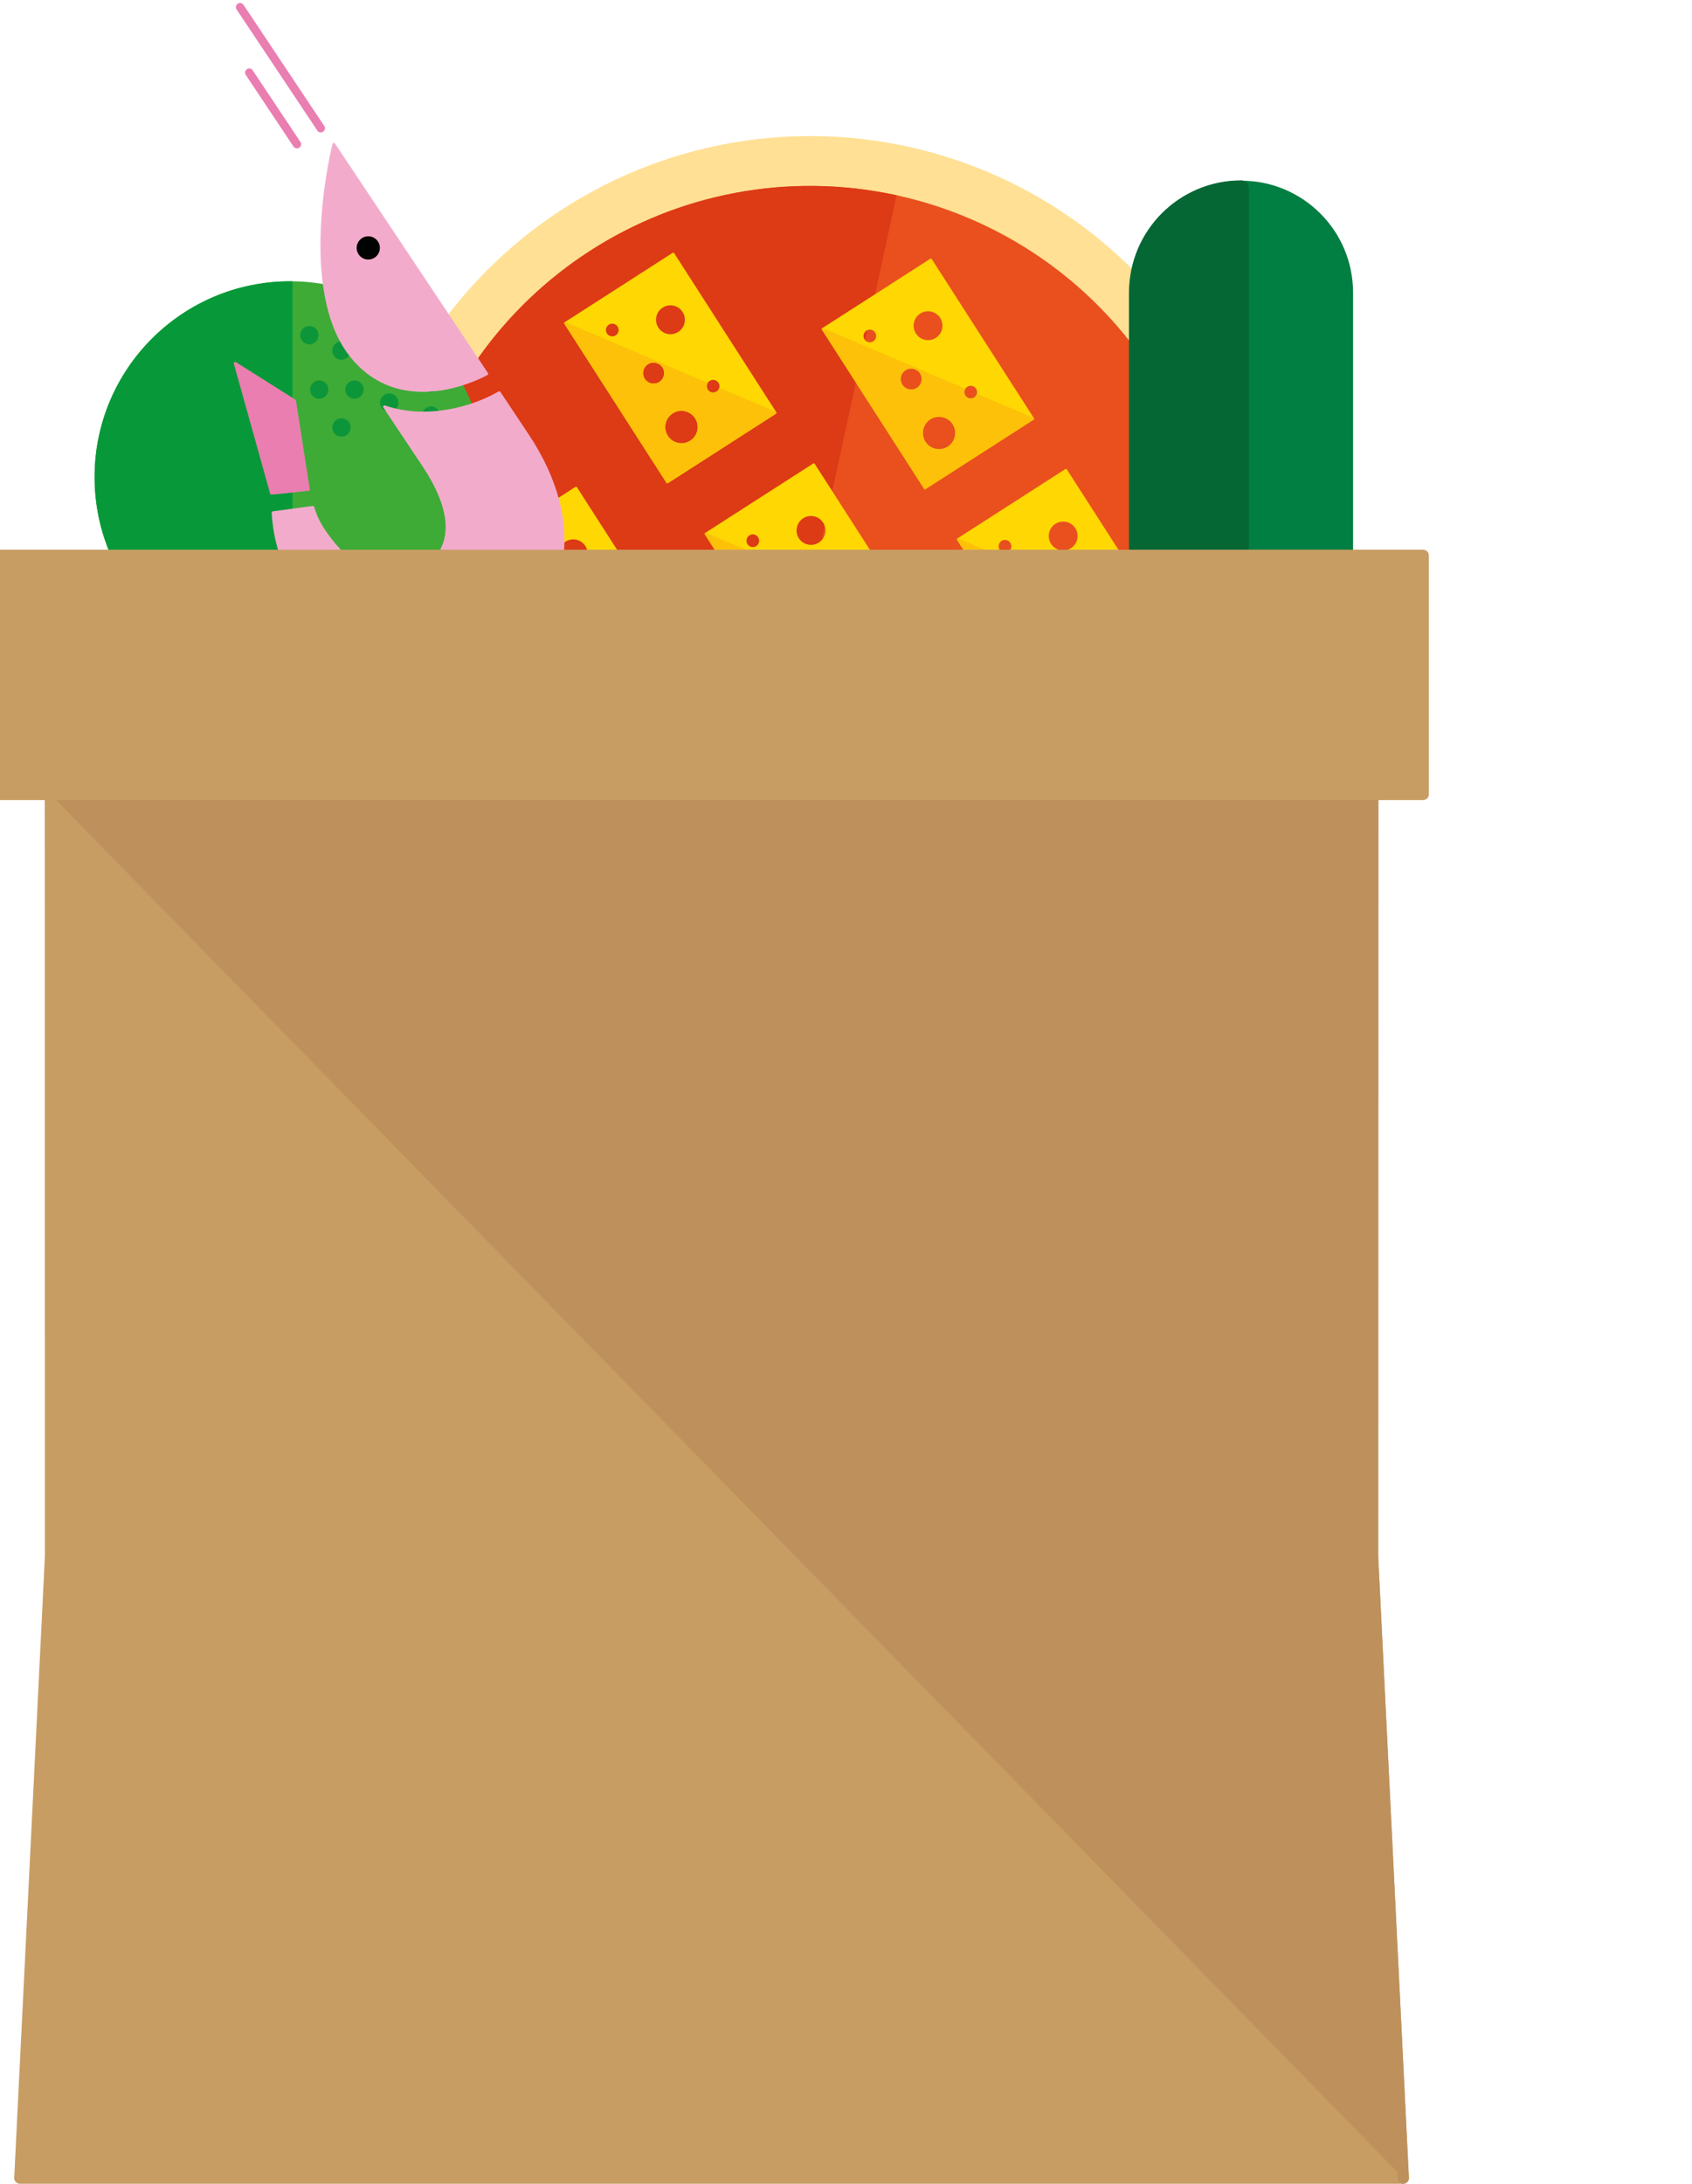 <?xml version="1.0" encoding="utf-8"?>
<!-- Generator: Adobe Illustrator 15.0.2, SVG Export Plug-In . SVG Version: 6.00 Build 0)  -->
<!DOCTYPE svg PUBLIC "-//W3C//DTD SVG 1.1//EN" "http://www.w3.org/Graphics/SVG/1.1/DTD/svg11.dtd">
<svg version="1.1" id="Lager_1" xmlns="http://www.w3.org/2000/svg" xmlns:xlink="http://www.w3.org/1999/xlink" x="0px" y="0px"
	 width="200.961px" height="259.292px" viewBox="0 0 200.961 259.292" enable-background="new 0 0 200.961 259.292"
	 xml:space="preserve">
<g>
	<path fill="#FCC10D" stroke="#FCC10D" stroke-linecap="round" stroke-linejoin="round" stroke-miterlimit="10" d="M134.455,115.995
		"/>
</g>
<g>
	<g>
		
			<path fill="none" stroke="#595958" stroke-width="4.625" stroke-linecap="round" stroke-linejoin="round" stroke-miterlimit="10" d="
			M21.356,73.974c0,0,13.975,1.291,26.557-4.928"/>
	</g>
	<g>
		<circle fill="#FFE094" cx="96.233" cy="70.343" r="54.186"/>
		<circle fill="#E9501E" cx="96.233" cy="70.344" r="48.259"/>
		<path fill="#DD3A16" d="M85.975,117.5c-26.043-5.666-42.563-31.371-36.898-57.414c5.666-26.045,31.371-42.564,57.415-36.899
			L85.975,117.5z"/>
		<g>
			<g>
				
					<path fill="#FFD703" stroke="#FFD703" stroke-width="0.239" stroke-linecap="round" stroke-linejoin="round" stroke-miterlimit="10" d="
					M55.573,66.157l12.141,18.901l12.842-8.248l-12.14-18.901L55.573,66.157z M60.697,66.243c0.407-0.262,0.949-0.144,1.209,0.264
					c0.261,0.406,0.143,0.946-0.263,1.208c-0.406,0.261-0.946,0.143-1.209-0.263C60.174,67.045,60.291,66.504,60.697,66.243z
					 M70.494,80.218c-0.951,0.612-2.216,0.336-2.827-0.615c-0.611-0.95-0.334-2.216,0.615-2.828c0.951-0.61,2.216-0.334,2.827,0.617
					C71.72,78.342,71.445,79.609,70.494,80.218z M66.819,73.243c-0.636,0.408-1.481,0.224-1.89-0.411
					c-0.409-0.637-0.225-1.482,0.412-1.892c0.635-0.408,1.481-0.224,1.89,0.412C67.64,71.99,67.455,72.836,66.819,73.243z
					 M73.623,74.384c-0.406,0.262-0.947,0.144-1.208-0.262c-0.261-0.407-0.144-0.948,0.263-1.209
					c0.407-0.261,0.948-0.142,1.208,0.264C74.147,73.583,74.03,74.124,73.623,74.384z M69.074,67.301
					c-0.854,0.548-1.987,0.301-2.535-0.551c-0.547-0.853-0.3-1.986,0.552-2.534c0.853-0.548,1.987-0.3,2.535,0.552
					C70.173,65.619,69.926,66.754,69.074,67.301z"/>
				<g>
					
						<path fill="#FCC108" stroke="#FCC108" stroke-width="0.239" stroke-linecap="round" stroke-linejoin="round" stroke-miterlimit="10" d="
						M66.348,70.751l0.516,0.22C66.708,70.863,66.532,70.789,66.348,70.751z"/>
					
						<path fill="#FCC108" stroke="#FCC108" stroke-width="0.239" stroke-linecap="round" stroke-linejoin="round" stroke-miterlimit="10" d="
						M73.954,73.994c-0.066,0.155-0.178,0.293-0.331,0.39c-0.406,0.262-0.947,0.144-1.207-0.262
						c-0.164-0.252-0.179-0.557-0.071-0.813l-5.481-2.336c0.143,0.099,0.267,0.227,0.367,0.381c0.409,0.637,0.224,1.483-0.411,1.891
						c-0.637,0.408-1.481,0.224-1.89-0.411c-0.409-0.636-0.225-1.482,0.412-1.892c0.311-0.199,0.671-0.256,1.007-0.189
						l-10.776-4.594l12.141,18.901l12.842-8.249L73.954,73.994z M70.494,80.218c-0.951,0.612-2.216,0.336-2.827-0.615
						c-0.611-0.95-0.334-2.216,0.615-2.828c0.951-0.61,2.216-0.334,2.827,0.617C71.72,78.342,71.445,79.609,70.494,80.218z"/>
				</g>
			</g>
			<g>
				
					<path fill="#FFD703" stroke="#FFD703" stroke-width="0.239" stroke-linecap="round" stroke-linejoin="round" stroke-miterlimit="10" d="
					M71.62,91.127l12.141,18.9l12.843-8.249L84.463,82.877L71.62,91.127z M76.744,91.212c0.406-0.261,0.948-0.143,1.208,0.263
					c0.262,0.407,0.144,0.948-0.263,1.209c-0.406,0.262-0.947,0.144-1.208-0.263C76.221,92.016,76.338,91.473,76.744,91.212z
					 M86.541,105.188c-0.951,0.612-2.217,0.335-2.828-0.616c-0.61-0.95-0.334-2.216,0.616-2.828c0.95-0.61,2.218-0.334,2.827,0.616
					C87.768,103.312,87.492,104.578,86.541,105.188z M82.868,98.212c-0.639,0.409-1.483,0.224-1.891-0.412
					c-0.409-0.636-0.225-1.481,0.411-1.89c0.635-0.409,1.481-0.225,1.891,0.412C83.687,96.959,83.502,97.804,82.868,98.212z
					 M89.67,99.354c-0.406,0.261-0.947,0.144-1.208-0.262c-0.261-0.407-0.144-0.948,0.262-1.21c0.408-0.26,0.949-0.142,1.21,0.264
					C90.195,98.553,90.077,99.094,89.67,99.354z M85.12,92.271c-0.853,0.548-1.987,0.301-2.535-0.551
					c-0.547-0.854-0.299-1.987,0.553-2.535c0.852-0.547,1.987-0.299,2.533,0.551C86.219,90.589,85.973,91.723,85.12,92.271z"/>
				<g>
					
						<path fill="#FCC108" stroke="#FCC108" stroke-width="0.239" stroke-linecap="round" stroke-linejoin="round" stroke-miterlimit="10" d="
						M82.396,95.721l0.516,0.22C82.757,95.833,82.58,95.758,82.396,95.721z"/>
					
						<path fill="#FCC108" stroke="#FCC108" stroke-width="0.239" stroke-linecap="round" stroke-linejoin="round" stroke-miterlimit="10" d="
						M90,98.964c-0.065,0.154-0.177,0.291-0.331,0.39c-0.406,0.261-0.947,0.144-1.208-0.262c-0.162-0.253-0.179-0.558-0.07-0.814
						l-5.48-2.336c0.142,0.099,0.267,0.227,0.368,0.382c0.408,0.636,0.224,1.481-0.411,1.89c-0.637,0.409-1.482,0.224-1.891-0.412
						c-0.409-0.636-0.225-1.481,0.411-1.89c0.312-0.2,0.672-0.257,1.007-0.19L71.62,91.128l12.141,18.9l12.843-8.249L90,98.964z
						 M86.541,105.188c-0.951,0.612-2.217,0.335-2.828-0.616c-0.61-0.95-0.334-2.216,0.616-2.828c0.95-0.61,2.218-0.334,2.827,0.616
						C87.768,103.312,87.492,104.578,86.541,105.188z"/>
				</g>
			</g>
			<g>
				
					<path fill="#FFD703" stroke="#FFD703" stroke-width="0.239" stroke-linecap="round" stroke-linejoin="round" stroke-miterlimit="10" d="
					M97.718,39.073l12.142,18.9l12.843-8.25l-12.142-18.901L97.718,39.073z M102.842,39.157c0.406-0.261,0.949-0.142,1.208,0.264
					c0.262,0.406,0.144,0.949-0.263,1.209c-0.404,0.262-0.947,0.144-1.208-0.263C102.318,39.961,102.437,39.418,102.842,39.157z
					 M112.639,53.133c-0.951,0.611-2.218,0.335-2.828-0.616c-0.609-0.95-0.334-2.215,0.616-2.827
					c0.95-0.609,2.216-0.334,2.827,0.616C113.865,51.256,113.589,52.522,112.639,53.133z M108.965,46.158
					c-0.636,0.409-1.481,0.225-1.891-0.412c-0.409-0.635-0.226-1.481,0.413-1.89c0.634-0.408,1.479-0.225,1.889,0.412
					C109.784,44.904,109.6,45.749,108.965,46.158z M115.767,47.299c-0.404,0.261-0.947,0.143-1.209-0.263
					c-0.261-0.406-0.143-0.948,0.265-1.209c0.405-0.262,0.947-0.143,1.209,0.264C116.292,46.499,116.175,47.04,115.767,47.299z
					 M111.219,40.217c-0.853,0.547-1.988,0.3-2.534-0.551c-0.549-0.854-0.302-1.988,0.552-2.535c0.852-0.548,1.986-0.3,2.533,0.551
					C112.317,38.534,112.071,39.668,111.219,40.217z"/>
				<g>
					
						<path fill="#FCC108" stroke="#FCC108" stroke-width="0.239" stroke-linecap="round" stroke-linejoin="round" stroke-miterlimit="10" d="
						M108.492,43.666l0.517,0.22C108.854,43.778,108.678,43.704,108.492,43.666z"/>
					
						<path fill="#FCC108" stroke="#FCC108" stroke-width="0.239" stroke-linecap="round" stroke-linejoin="round" stroke-miterlimit="10" d="
						M116.097,46.908c-0.063,0.156-0.176,0.294-0.33,0.391c-0.404,0.261-0.946,0.143-1.208-0.263
						c-0.161-0.252-0.177-0.557-0.069-0.814l-5.481-2.337c0.144,0.1,0.271,0.228,0.368,0.382c0.407,0.635,0.224,1.481-0.41,1.89
						c-0.637,0.409-1.482,0.225-1.892-0.412c-0.409-0.635-0.226-1.481,0.413-1.89c0.31-0.199,0.672-0.256,1.005-0.189l-10.774-4.594
						l12.141,18.901l12.843-8.25L116.097,46.908z M112.639,53.133c-0.951,0.611-2.218,0.335-2.828-0.616
						c-0.609-0.95-0.334-2.215,0.616-2.827c0.95-0.609,2.216-0.334,2.827,0.616C113.865,51.256,113.589,52.522,112.639,53.133z"/>
				</g>
			</g>
			<g>
				
					<path fill="#FFD703" stroke="#FFD703" stroke-width="0.239" stroke-linecap="round" stroke-linejoin="round" stroke-miterlimit="10" d="
					M113.766,64.042l12.139,18.9l12.844-8.248l-12.142-18.9L113.766,64.042z M118.888,64.126c0.407-0.26,0.949-0.142,1.21,0.265
					c0.262,0.406,0.144,0.947-0.263,1.208c-0.406,0.262-0.948,0.144-1.21-0.263C118.366,64.93,118.484,64.389,118.888,64.126z
					 M128.687,78.103c-0.951,0.611-2.217,0.335-2.829-0.616c-0.608-0.95-0.333-2.215,0.617-2.828
					c0.951-0.61,2.215-0.334,2.827,0.616C129.913,76.227,129.637,77.492,128.687,78.103z M125.012,71.128
					c-0.636,0.408-1.483,0.224-1.891-0.412c-0.409-0.637-0.225-1.482,0.411-1.891c0.635-0.408,1.482-0.224,1.892,0.413
					C125.832,69.874,125.647,70.72,125.012,71.128z M131.814,72.268c-0.404,0.262-0.946,0.145-1.208-0.262
					c-0.259-0.406-0.143-0.948,0.264-1.209c0.406-0.26,0.947-0.142,1.209,0.264C132.338,71.467,132.221,72.008,131.814,72.268z
					 M127.265,65.185c-0.854,0.549-1.986,0.302-2.535-0.551c-0.546-0.853-0.299-1.986,0.554-2.534
					c0.853-0.546,1.986-0.299,2.533,0.551C128.364,63.503,128.117,64.639,127.265,65.185z"/>
				<g>
					
						<path fill="#FCC108" stroke="#FCC108" stroke-width="0.239" stroke-linecap="round" stroke-linejoin="round" stroke-miterlimit="10" d="
						M124.542,68.637l0.516,0.22C124.901,68.747,124.723,68.672,124.542,68.637z"/>
					
						<path fill="#FCC108" stroke="#FCC108" stroke-width="0.239" stroke-linecap="round" stroke-linejoin="round" stroke-miterlimit="10" d="
						M132.145,71.879c-0.065,0.155-0.178,0.292-0.331,0.389c-0.404,0.262-0.946,0.145-1.208-0.262
						c-0.162-0.252-0.178-0.557-0.068-0.813l-5.48-2.337c0.143,0.099,0.267,0.227,0.367,0.381c0.407,0.636,0.223,1.482-0.412,1.891
						c-0.636,0.408-1.483,0.224-1.891-0.412c-0.409-0.637-0.225-1.482,0.411-1.891c0.312-0.199,0.673-0.256,1.009-0.188
						l-10.775-4.595l12.14,18.901l12.843-8.25L132.145,71.879z M128.687,78.103c-0.951,0.611-2.217,0.335-2.829-0.616
						c-0.608-0.95-0.333-2.215,0.617-2.828c0.951-0.61,2.215-0.334,2.827,0.616C129.913,76.227,129.637,77.492,128.687,78.103z"/>
				</g>
			</g>
			<g>
				
					<path fill="#FFD703" stroke="#FFD703" stroke-width="0.239" stroke-linecap="round" stroke-linejoin="round" stroke-miterlimit="10" d="
					M67.122,38.368l12.14,18.9l12.843-8.249l-12.14-18.901L67.122,38.368z M72.247,38.452c0.406-0.261,0.948-0.143,1.208,0.263
					c0.262,0.407,0.144,0.948-0.263,1.208c-0.407,0.262-0.947,0.144-1.208-0.263C71.723,39.256,71.841,38.714,72.247,38.452z
					 M82.042,52.428c-0.95,0.61-2.216,0.335-2.827-0.615c-0.61-0.951-0.334-2.216,0.616-2.828c0.951-0.61,2.217-0.334,2.827,0.616
					C83.27,50.552,82.994,51.817,82.042,52.428z M78.369,45.454c-0.636,0.407-1.481,0.223-1.89-0.412
					c-0.41-0.636-0.224-1.481,0.412-1.89c0.635-0.409,1.48-0.225,1.89,0.411C79.188,44.199,79.004,45.044,78.369,45.454z
					 M85.172,46.594c-0.406,0.261-0.948,0.144-1.208-0.262c-0.261-0.407-0.143-0.948,0.262-1.209
					c0.407-0.261,0.948-0.142,1.209,0.264C85.697,45.793,85.58,46.334,85.172,46.594z M80.623,39.511
					c-0.853,0.548-1.986,0.301-2.534-0.551c-0.548-0.854-0.301-1.987,0.553-2.535c0.851-0.547,1.985-0.3,2.532,0.551
					C81.722,37.83,81.474,38.963,80.623,39.511z"/>
				<g>
					
						<path fill="#FCC108" stroke="#FCC108" stroke-width="0.239" stroke-linecap="round" stroke-linejoin="round" stroke-miterlimit="10" d="
						M77.898,42.962l0.516,0.22C78.258,43.073,78.082,42.998,77.898,42.962z"/>
					
						<path fill="#FCC108" stroke="#FCC108" stroke-width="0.239" stroke-linecap="round" stroke-linejoin="round" stroke-miterlimit="10" d="
						M85.503,46.204c-0.065,0.155-0.177,0.293-0.331,0.39c-0.406,0.261-0.948,0.144-1.208-0.262
						c-0.162-0.253-0.179-0.557-0.07-0.814l-5.48-2.337c0.142,0.1,0.267,0.227,0.367,0.382c0.408,0.635,0.224,1.48-0.412,1.89
						c-0.636,0.407-1.481,0.223-1.89-0.412c-0.409-0.636-0.224-1.481,0.412-1.889c0.311-0.201,0.671-0.257,1.007-0.19l-10.776-4.594
						l12.14,18.9l12.842-8.249L85.503,46.204z M82.042,52.428c-0.95,0.61-2.216,0.335-2.827-0.615
						c-0.61-0.951-0.334-2.216,0.616-2.828c0.951-0.61,2.217-0.334,2.827,0.616C83.27,50.552,82.994,51.817,82.042,52.428z"/>
				</g>
			</g>
			<g>
				
					<path fill="#FFD703" stroke="#FFD703" stroke-width="0.239" stroke-linecap="round" stroke-linejoin="round" stroke-miterlimit="10" d="
					M83.813,63.383l12.142,18.9l12.843-8.249l-12.14-18.901L83.813,63.383z M88.94,63.468c0.404-0.261,0.946-0.143,1.208,0.263
					c0.26,0.406,0.143,0.947-0.263,1.208c-0.407,0.262-0.949,0.144-1.208-0.263C88.415,64.271,88.533,63.729,88.94,63.468z
					 M98.734,77.444c-0.95,0.61-2.215,0.335-2.826-0.616c-0.611-0.951-0.335-2.216,0.615-2.828c0.953-0.61,2.217-0.333,2.828,0.616
					C99.961,75.567,99.686,76.833,98.734,77.444z M95.061,70.468c-0.637,0.409-1.481,0.225-1.89-0.412
					c-0.408-0.636-0.224-1.481,0.412-1.89c0.635-0.409,1.48-0.225,1.89,0.412C95.88,69.214,95.696,70.06,95.061,70.468z
					 M101.864,71.61c-0.406,0.261-0.946,0.145-1.207-0.261c-0.262-0.408-0.145-0.95,0.262-1.211c0.407-0.26,0.947-0.142,1.208,0.264
					C102.39,70.809,102.272,71.35,101.864,71.61z M97.314,64.526c-0.853,0.548-1.986,0.301-2.534-0.551
					c-0.548-0.854-0.298-1.986,0.553-2.535c0.851-0.547,1.986-0.3,2.533,0.551C98.414,62.845,98.167,63.979,97.314,64.526z"/>
				<g>
					
						<path fill="#FCC108" stroke="#FCC108" stroke-width="0.239" stroke-linecap="round" stroke-linejoin="round" stroke-miterlimit="10" d="
						M94.59,67.977l0.515,0.22C94.95,68.088,94.775,68.014,94.59,67.977z"/>
					
						<path fill="#FCC108" stroke="#FCC108" stroke-width="0.239" stroke-linecap="round" stroke-linejoin="round" stroke-miterlimit="10" d="
						M102.196,71.22c-0.066,0.155-0.178,0.293-0.332,0.39c-0.406,0.261-0.946,0.145-1.207-0.261c-0.162-0.254-0.18-0.558-0.07-0.815
						l-5.48-2.337c0.141,0.1,0.268,0.228,0.367,0.382c0.407,0.635,0.223,1.481-0.412,1.891c-0.636,0.408-1.481,0.224-1.89-0.412
						c-0.408-0.637-0.225-1.482,0.411-1.891c0.312-0.2,0.671-0.257,1.007-0.189l-10.776-4.595l12.142,18.901l12.842-8.249
						L102.196,71.22z M98.734,77.444c-0.95,0.61-2.215,0.335-2.826-0.616c-0.611-0.951-0.335-2.216,0.615-2.828
						c0.953-0.61,2.217-0.333,2.828,0.616C99.961,75.567,99.686,76.833,98.734,77.444z"/>
				</g>
			</g>
			<g>
				
					<path fill="#FFD703" stroke="#FFD703" stroke-width="0.239" stroke-linecap="round" stroke-linejoin="round" stroke-miterlimit="10" d="
					M100.252,88.562l12.14,18.9l12.843-8.249l-12.14-18.901L100.252,88.562z M105.377,88.647c0.404-0.261,0.946-0.143,1.208,0.264
					c0.261,0.405,0.144,0.946-0.263,1.208c-0.407,0.262-0.949,0.143-1.208-0.262C104.853,89.45,104.97,88.909,105.377,88.647z
					 M115.173,102.623c-0.953,0.611-2.218,0.335-2.828-0.616c-0.611-0.95-0.335-2.216,0.614-2.828
					c0.955-0.61,2.219-0.334,2.829,0.615C116.399,100.747,116.124,102.013,115.173,102.623z M111.499,95.648
					c-0.637,0.408-1.48,0.224-1.89-0.412s-0.226-1.48,0.411-1.89c0.636-0.409,1.481-0.226,1.891,0.412
					C112.318,94.394,112.134,95.24,111.499,95.648z M118.301,96.789c-0.406,0.262-0.947,0.145-1.209-0.261
					c-0.261-0.407-0.143-0.949,0.265-1.21c0.405-0.261,0.946-0.143,1.208,0.263C118.828,95.988,118.709,96.529,118.301,96.789z
					 M113.751,89.706c-0.853,0.547-1.985,0.3-2.534-0.551c-0.549-0.853-0.3-1.987,0.554-2.534c0.853-0.548,1.986-0.301,2.532,0.551
					C114.851,88.023,114.605,89.159,113.751,89.706z"/>
				<g>
					
						<path fill="#FCC108" stroke="#FCC108" stroke-width="0.239" stroke-linecap="round" stroke-linejoin="round" stroke-miterlimit="10" d="
						M111.028,93.157l0.515,0.219C111.388,93.268,111.21,93.193,111.028,93.157z"/>
					
						<path fill="#FCC108" stroke="#FCC108" stroke-width="0.239" stroke-linecap="round" stroke-linejoin="round" stroke-miterlimit="10" d="
						M118.632,96.398c-0.065,0.155-0.178,0.293-0.33,0.39c-0.407,0.261-0.948,0.145-1.209-0.261
						c-0.16-0.253-0.179-0.558-0.069-0.814l-5.481-2.338c0.144,0.101,0.269,0.227,0.368,0.383c0.407,0.636,0.224,1.481-0.412,1.89
						c-0.637,0.408-1.48,0.224-1.89-0.411c-0.409-0.636-0.226-1.481,0.411-1.891c0.312-0.2,0.672-0.258,1.009-0.189l-10.776-4.595
						l12.142,18.9l12.841-8.249L118.632,96.398z M115.173,102.623c-0.953,0.611-2.218,0.335-2.828-0.616
						c-0.611-0.95-0.335-2.216,0.614-2.828c0.955-0.61,2.219-0.334,2.829,0.615C116.399,100.747,116.124,102.013,115.173,102.623z"
						/>
				</g>
			</g>
		</g>
	</g>
	<g>
		
			<path fill="#017E41" stroke="#017E41" stroke-width="1.745" stroke-linecap="round" stroke-linejoin="round" stroke-miterlimit="10" d="
			M159.833,182.326c0,6.856-5.559,12.415-12.414,12.415l0,0c-6.855,0-12.414-5.559-12.414-12.415V34.741
			c0-6.856,5.559-12.415,12.414-12.415l0,0c6.855,0,12.414,5.558,12.414,12.415V182.326z"/>
		
			<path fill="#056734" stroke="#056734" stroke-width="1.817" stroke-linecap="round" stroke-linejoin="round" stroke-miterlimit="10" d="
			M147.418,22.327L147.418,22.327c-6.855,0-12.414,5.558-12.414,12.415v147.585c0,6.855,5.559,12.414,12.414,12.414l0,0V22.327z"/>
	</g>
	<g>
		<circle fill="#3EAB37" stroke="#3EAB37" stroke-width="0.514" stroke-miterlimit="10" cx="34.48" cy="56.645" r="22.989"/>
		<path fill="#079939" stroke="#079939" stroke-width="0.514" stroke-miterlimit="10" d="M34.481,79.635
			c-12.697,0-22.989-10.292-22.989-22.99c0-12.697,10.292-22.989,22.989-22.989V79.635z"/>
		<circle fill="#0D9639" stroke="#0D9639" stroke-width="0.634" stroke-miterlimit="10" cx="40.555" cy="37.481" r="0.773"/>
		<circle fill="#0D9639" stroke="#0D9639" stroke-width="0.634" stroke-miterlimit="10" cx="44.207" cy="39.027" r="0.773"/>
		<circle fill="#0D9639" stroke="#0D9639" stroke-width="0.634" stroke-miterlimit="10" cx="40.555" cy="41.626" r="0.773"/>
		<circle fill="#0D9639" stroke="#0D9639" stroke-width="0.634" stroke-miterlimit="10" cx="36.745" cy="39.8" r="0.773"/>
		<circle fill="#0D9639" stroke="#0D9639" stroke-width="0.634" stroke-miterlimit="10" cx="45.753" cy="43.171" r="0.772"/>
		<circle fill="#0D9639" stroke="#0D9639" stroke-width="0.634" stroke-miterlimit="10" cx="51.199" cy="45.488" r="0.773"/>
		<circle fill="#0D9639" stroke="#0D9639" stroke-width="0.634" stroke-miterlimit="10" cx="51.199" cy="49.353" r="0.773"/>
		<circle fill="#0D9639" stroke="#0D9639" stroke-width="0.634" stroke-miterlimit="10" cx="46.23" cy="47.807" r="0.773"/>
		<circle fill="#0D9639" stroke="#0D9639" stroke-width="0.634" stroke-miterlimit="10" cx="37.916" cy="46.262" r="0.773"/>
		<circle fill="#0D9639" stroke="#0D9639" stroke-width="0.634" stroke-miterlimit="10" cx="40.555" cy="50.76" r="0.773"/>
		<circle fill="#0D9639" stroke="#0D9639" stroke-width="0.634" stroke-miterlimit="10" cx="42.1" cy="46.262" r="0.773"/>
		<circle fill="#0D9639" stroke="#0D9639" stroke-width="0.634" stroke-miterlimit="10" cx="48.882" cy="41.345" r="0.773"/>
	</g>
	<g>
		<g>
			
				<path fill="#F3ABCC" stroke="#F3ABCC" stroke-width="0.329" stroke-linecap="round" stroke-linejoin="round" stroke-miterlimit="10" d="
				M37.165,60.237c0.252,0.903,0.656,1.789,1.216,2.629l0.159,0.237c2.812,4.217,7.509,7.316,11.737,4.498
				c4.228-2.819,3.243-7.53,0.033-12.345l-4.638-6.957c5.109,1.756,10.592,0.057,13.46-1.584l0.161-0.089l3.325,4.987
				c6.979,10.467,5.08,20.319-3.462,26.014c-8.541,5.694-17.927,1.193-23.633-7.365c-1.911-2.866-2.917-6.133-3.088-9.385
				L37.165,60.237z"/>
		</g>
		<g>
			
				<path fill="#F3ABCC" stroke="#F3ABCC" stroke-width="0.329" stroke-linecap="round" stroke-linejoin="round" stroke-miterlimit="10" d="
				M39.65,17.135l18.166,27.248c0,0-9.754,5.578-15.985-1.981C35.284,34.464,39.65,17.135,39.65,17.135z"/>
		</g>
		<g>
			<circle fill="#010202" cx="43.741" cy="29.436" r="1.379"/>
		</g>
		<g>
			
				<line fill="none" stroke="#EA7EB0" stroke-width="0.987" stroke-linecap="round" stroke-miterlimit="10" x1="38.102" y1="15.232" x2="28.51" y2="0.848"/>
		</g>
		<g>
			
				<line fill="none" stroke="#EA7EB0" stroke-width="0.987" stroke-linecap="round" stroke-miterlimit="10" x1="35.268" y1="17.122" x2="29.603" y2="8.623"/>
		</g>
		<g>
			
				<path fill="#EA7EB0" stroke="#EA7EB0" stroke-width="0.329" stroke-linecap="round" stroke-linejoin="round" stroke-miterlimit="10" d="
				M32.241,58.563l-4.307-15.422l7.058,4.452c0,0,0,0,1.636,10.519C32.778,58.543,32.241,58.563,32.241,58.563z"/>
		</g>
	</g>
</g>
<g>
	
		<polygon fill="#C89D64" stroke="#C89D64" stroke-width="1.35" stroke-linecap="round" stroke-linejoin="round" stroke-miterlimit="10" points="
		166.661,258.617 163.016,184.824 163.034,71.585 84.511,71.585 5.99,71.585 6.006,184.824 2.362,258.617 	"/>
	
		<polyline fill="#BE915C" stroke="#BE915C" stroke-width="1.35" stroke-linecap="round" stroke-linejoin="round" stroke-miterlimit="10" points="
		166.661,258.617 163.016,184.824 163.034,94.316 84.511,94.316 5.99,94.316 	"/>
	
		<rect y="65.958" fill="#C89D64" stroke="#C89D64" stroke-width="1.37" stroke-linecap="round" stroke-linejoin="round" stroke-miterlimit="10" width="169.024" height="28.358"/>
</g>
<g id="Larv">
</g>
</svg>
